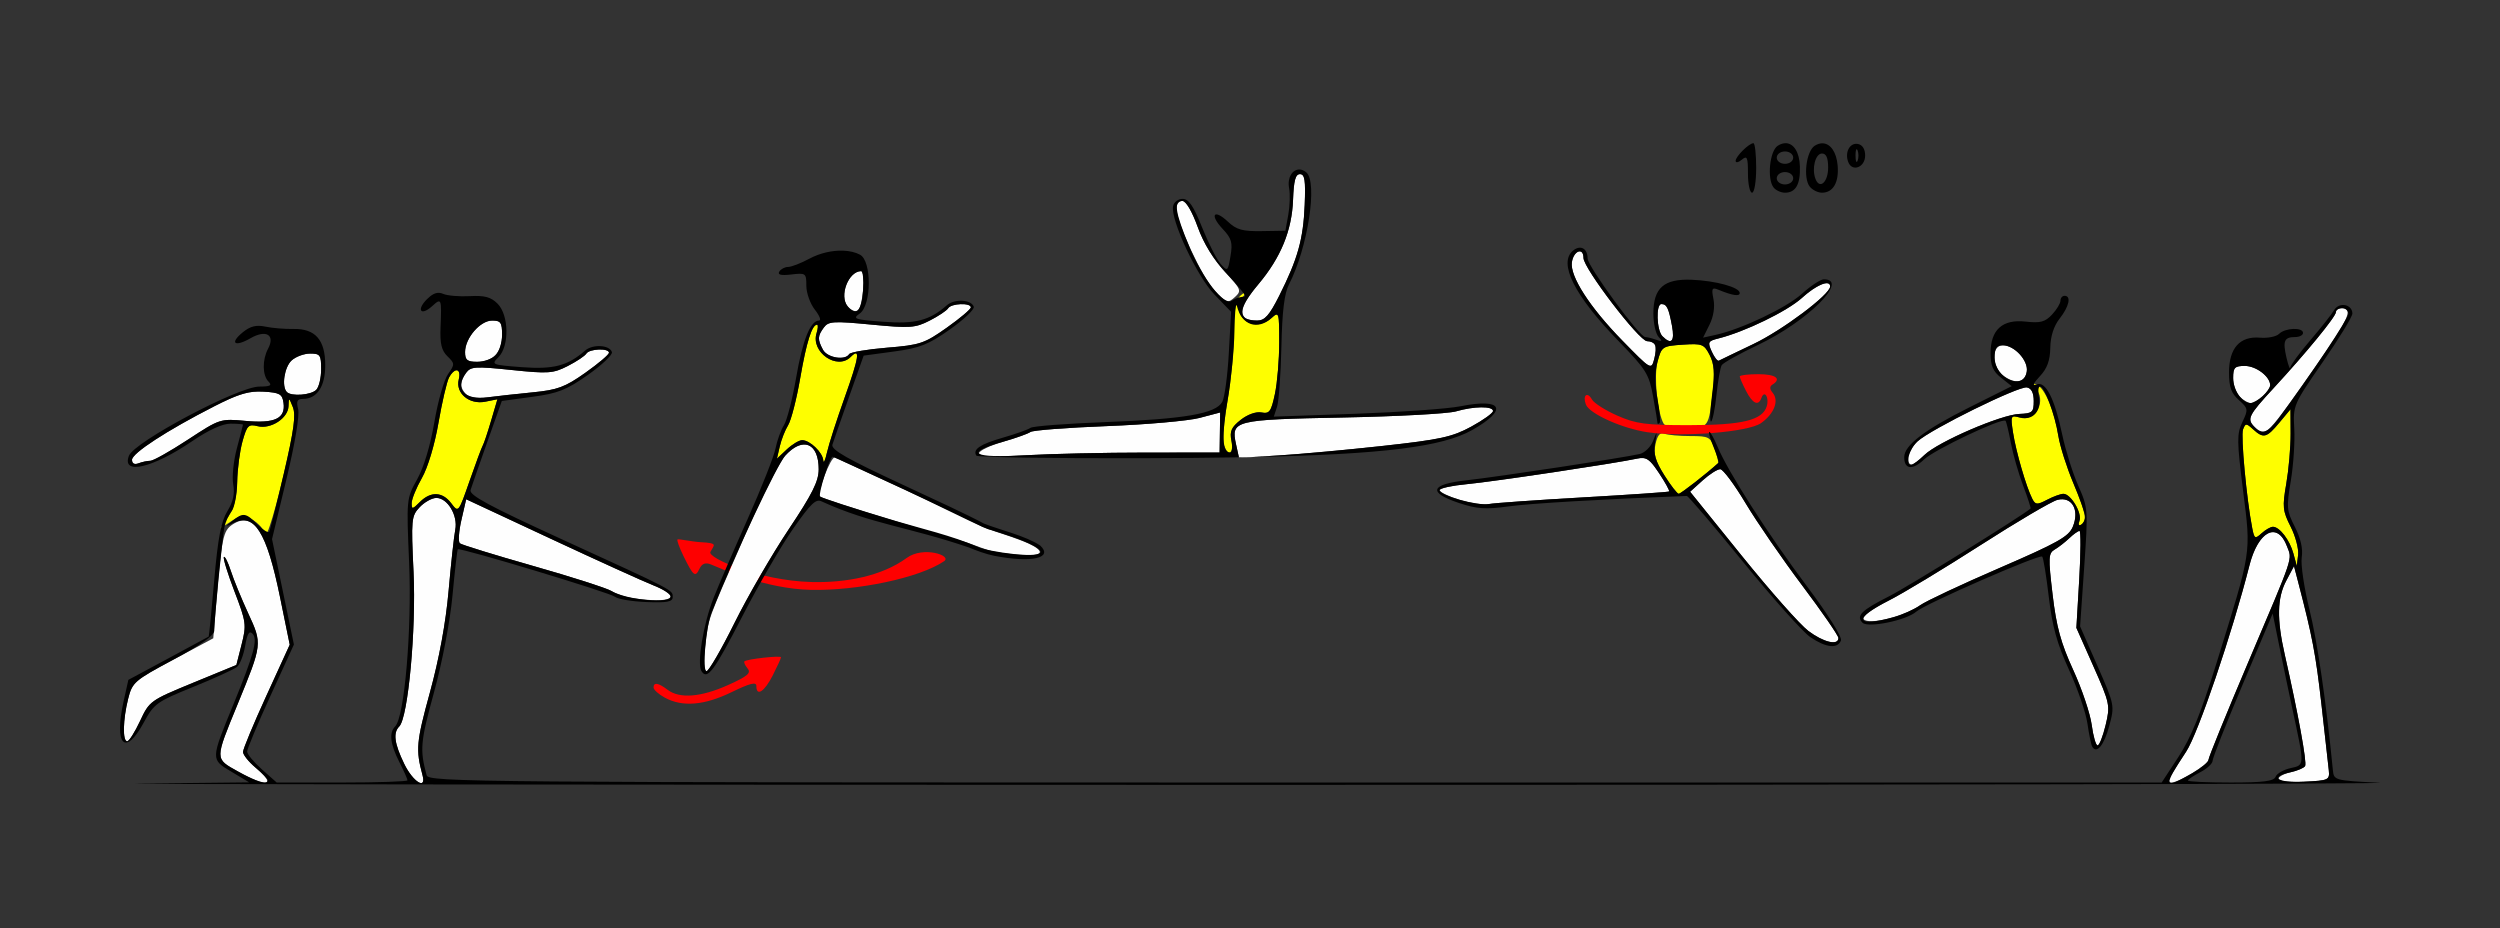 <?xml version="1.0" encoding="UTF-8" standalone="no"?>
<!-- Created with Inkscape (http://www.inkscape.org/) -->

<svg
   xmlns:dc="http://purl.org/dc/elements/1.1/"
   xmlns:cc="http://creativecommons.org/ns#"
   xmlns:rdf="http://www.w3.org/1999/02/22-rdf-syntax-ns#"
   xmlns:svg="http://www.w3.org/2000/svg"
   xmlns="http://www.w3.org/2000/svg"
   xmlns:sodipodi="http://sodipodi.sourceforge.net/DTD/sodipodi-0.dtd"
   xmlns:inkscape="http://www.inkscape.org/namespaces/inkscape"
   id="svg3336"
   version="1.1"
   inkscape:version="0.91 r13725"
   width="568.224"
   height="210.938"
   viewBox="0 0 568.224 210.938"
   sodipodi:docname="fx130403.svg">
  <rect x="0" y="0" width="568.224" height="210.938" fill="#333333" stroke="none"/>
  <defs
     id="defs3340" />
  <sodipodi:namedview
     pagecolor="#b9b9b9"
     bordercolor="#666666"
     borderopacity="1"
     objecttolerance="10"
     gridtolerance="10"
     guidetolerance="10"
     inkscape:pageopacity="0"
     inkscape:pageshadow="2"
     inkscape:window-width="1391"
     inkscape:window-height="797"
     id="namedview3338"
     showgrid="false"
     inkscape:zoom="1.0999178"
     inkscape:cx="292.98702"
     inkscape:cy="126.15916"
     inkscape:window-x="0"
     inkscape:window-y="0"
     inkscape:window-maximized="0"
     inkscape:current-layer="svg3336" />
  <g
     id="g4238"
     transform="translate(-0.837,-0.265)">
    <path
       sodipodi:nodetypes="sccssssssss"
       inkscape:connector-curvature="0"
       id="path4174"
       d="m 156.189,126.655 c -0.929,-1.889 -1.546,-3.589 -1.369,-3.778 0.176,-0.189 3.193,0.505 5.277,0.619 4.053,0.222 3.06,0.578 2.202,2.225 -0.698,1.34 11.104,6.536 23.053,6.833 7.665,0.19 15.849,-1.292 21.583,-5.482 3.769,-2.754 10.362,-0.531 8.487,0.745 -5.626,3.831 -19.8,6.729 -30.178,6.521 -10.505,-0.211 -20.718,-4.921 -22.829,-5.785 -1.228,-0.502 -2.035,-0.194 -2.596,0.992 -0.957,2.024 -1.377,1.689 -3.63,-2.891 z"
       style="fill:#fe0000" />
    <path
       id="path4234"
       d="m 54.852,175.571 c -5.222,-2.915 -5.221,-2.55 -0.034,-15.193 5.653,-13.781 5.649,-13.741 2.442,-20.691 -1.546,-3.352 -3.328,-7.704 -3.961,-9.672 -0.632,-1.968 -1.341,-3.386 -1.575,-3.151 -0.234,0.235 0.846,3.744 2.4,7.797 2.674,6.974 2.761,7.622 1.632,12.057 l -1.194,4.688 -9.866,4.057 c -9.69,3.985 -9.904,4.139 -12.02,8.672 -1.185,2.538 -2.503,4.615 -2.929,4.615 -1.079,0 -0.967,-4.969 0.217,-9.663 0.945,-3.747 1.421,-4.16 10.169,-8.838 l 9.177,-4.907 0.611,-7.28 c 1.324,-15.784 1.605,-17.163 3.8,-18.605 4.703,-3.091 7.693,1.5 10.76,16.521 l 2.21,10.821 -5.308,11.603 c -2.92,6.381 -5.308,12.127 -5.308,12.767 0,0.641 1.262,2.23 2.804,3.531 5.013,4.231 2.836,4.702 -4.026,0.871 z"
       style="fill:#fefefe"
       inkscape:connector-curvature="0" />
    <path
       id="path4232"
       d="m 92.71,173.881 c -2.243,-4.631 -2.563,-7.059 -1.123,-8.504 2.008,-2.015 3.86,-22.024 3.244,-35.064 -0.568,-12.045 -0.501,-12.758 1.388,-14.766 1.092,-1.16 2.8,-2.109 3.796,-2.109 2.551,0 4.942,4.019 4.3,7.228 -0.288,1.439 -0.969,7.679 -1.515,13.866 -0.643,7.297 -2.14,15.436 -4.26,23.162 -3.088,11.254 -3.238,12.954 -1.661,18.791 0.928,3.435 -2.187,1.49 -4.169,-2.603 z"
       style="fill:#fefefe"
       inkscape:connector-curvature="0" />
    <path
       id="path4230"
       d="m 493.996,176.953 c 0.357,-0.645 2.037,-3.281 3.734,-5.859 2.72,-4.133 10.418,-26.785 14.385,-42.333 1.997,-7.826 6.356,-10.058 8.515,-4.359 1.214,3.203 1.801,1.443 -8.86,26.536 -4.929,11.602 -8.966,21.516 -8.971,22.031 -0.01,1.028 -6.746,5.156 -8.413,5.156 -0.571,0 -0.747,-0.527 -0.39,-1.172 z"
       style="fill:#fefefe"
       inkscape:connector-curvature="0" />
    <path
       id="path4228"
       d="m 518.692,177.307 c 0,-0.499 1.257,-1.185 2.793,-1.523 1.536,-0.338 3.012,-0.971 3.279,-1.405 0.461,-0.747 -1.576,-11.901 -4.623,-25.316 -1.84,-8.101 -1.736,-12.906 0.363,-16.862 l 1.735,-3.268 0.973,3.737 c 3.229,12.397 3.955,16.211 5.259,27.643 0.794,6.961 1.547,13.711 1.673,15 0.22,2.249 -0.007,2.355 -5.612,2.623 -3.335,0.159 -5.841,-0.11 -5.841,-0.629 z"
       style="fill:#fefefe"
       inkscape:connector-curvature="0" />
    <path
       id="path4226"
       d="m 476.261,165.032 c -0.339,-2.56 -2.229,-8.175 -4.201,-12.477 -2.812,-6.134 -3.824,-9.834 -4.689,-17.142 -1.007,-8.506 -0.964,-9.401 0.494,-10.257 0.879,-0.516 2.371,-1.676 3.315,-2.578 0.945,-0.902 1.982,-1.641 2.305,-1.641 0.323,0 0.296,4.957 -0.06,11.016 l -0.648,11.016 3.876,8.739 c 3.754,8.464 3.841,8.884 2.771,13.359 -0.608,2.541 -1.429,4.621 -1.826,4.621 -0.397,0 -0.998,-2.095 -1.337,-4.655 z"
       style="fill:#fefefe"
       inkscape:connector-curvature="0" />
    <path
       id="path4224"
       d="m 161.149,147.11 c 0.737,-6.539 0.194,-5.021 9.04,-25.235 3.723,-8.508 7.827,-16.629 9.119,-18.047 3.995,-4.384 7.607,-2.907 7.607,3.11 0,2.713 -1.444,5.601 -6.846,13.693 -3.765,5.64 -9.292,15.188 -12.283,21.218 -2.99,6.03 -5.852,10.963 -6.359,10.963 -0.576,0 -0.681,-2.141 -0.279,-5.702 z"
       style="fill:#fefefe"
       inkscape:connector-curvature="0" />
    <path
       id="path4222"
       d="m 411.855,143.672 c -1.887,-1.418 -8.706,-9.117 -15.153,-17.109 l -11.722,-14.531 2.852,-2.578 c 1.569,-1.418 3.371,-2.563 4.006,-2.545 0.634,0.018 3.226,3.499 5.758,7.734 2.533,4.236 8.315,12.641 12.85,18.679 4.535,6.038 8.245,11.416 8.245,11.953 0,1.793 -3.369,1.003 -6.836,-1.602 z"
       style="fill:#fefefe"
       inkscape:connector-curvature="0" />
    <path
       id="path4220"
       d="m 424.299,140.638 c 0,-0.508 2.628,-2.254 5.841,-3.88 3.213,-1.626 12.612,-7.303 20.887,-12.616 8.275,-5.314 16.126,-9.933 17.447,-10.265 3.296,-0.83 5.074,2.282 3.493,6.112 -0.925,2.239 -3.412,3.638 -16.667,9.371 -8.569,3.706 -16.667,7.507 -17.995,8.446 -4.087,2.889 -13.006,4.831 -13.006,2.832 z"
       style="fill:#fefefe"
       inkscape:connector-curvature="0" />
    <path
       id="path4218"
       d="m 144.476,136.189 c -1.496,-0.223 -3.599,-0.941 -4.673,-1.596 -1.074,-0.655 -9.103,-3.224 -17.841,-5.71 -8.738,-2.485 -16.213,-4.794 -16.61,-5.129 -0.397,-0.336 -0.236,-2.725 0.359,-5.31 l 1.081,-4.7 19.267,8.992 c 10.597,4.945 21.055,9.694 23.239,10.553 6.911,2.716 4.336,4.265 -4.823,2.901 z"
       style="fill:#fefefe"
       inkscape:connector-curvature="0" />
    <path
       sodipodi:nodetypes="csscssscsc"
       inkscape:connector-curvature="0"
       id="path4216"
       d="m 190.611,104.25 c -0.903,-0.361 -4.151,8.107 -3.398,8.861 0.312,0.313 7.208,2.587 15.322,5.051 7.205,2.188 12.802,3.905 17.364,5.197 2.854,0.893 4.916,1.906 6.96,2.303 1.933,0.376 5.127,0.734 7.098,0.793 5.359,0.161 3.861,-1.758 -3.25,-4.164 -1.729,-0.585 -5.2,-1.685 -6.828,-2.426 -4.135,-2.174 -8.834,-4.333 -16.585,-7.925 -8.791,-4.074 -16.298,-7.535 -16.684,-7.689 z"
       style="fill:#fefefe" />
    <path
       id="path4212"
       d="m 332.477,113.844 c -2.442,-0.771 -4.439,-1.75 -4.439,-2.176 0,-0.426 2.839,-1.044 6.308,-1.373 5.966,-0.566 33.426,-4.688 38.634,-5.8 2.048,-0.437 2.81,0.077 4.977,3.361 1.407,2.132 2.421,3.985 2.254,4.118 -0.167,0.132 -8.925,0.733 -19.463,1.335 -10.537,0.602 -20.21,1.283 -21.495,1.515 -1.285,0.231 -4.334,-0.21 -6.776,-0.98 z"
       style="fill:#fefefe"
       inkscape:connector-curvature="0" />
    <path
       id="path4210"
       d="m 30.841,104.772 c 0,-1.508 7.9,-6.648 18.692,-12.161 5.558,-2.839 7.88,-3.529 11.215,-3.33 3.665,0.218 4.247,0.544 4.528,2.541 0.501,3.563 -1.963,4.735 -8.643,4.109 -5.696,-0.534 -5.824,-0.492 -13.088,4.265 C 39.51,102.838 35.666,105 35.003,105 c -0.663,0 -1.871,0.256 -2.684,0.569 -0.931,0.358 -1.478,0.064 -1.478,-0.797 z"
       style="fill:#fefefe"
       inkscape:connector-curvature="0" />
    <path
       id="path4208"
       d="m 434.579,104.226 c 0,-0.941 0.946,-2.585 2.103,-3.652 2.974,-2.745 22.991,-12.613 24.854,-12.254 1.029,0.199 1.548,1.238 1.548,3.099 0,2.55 -0.292,2.811 -3.271,2.929 -4.18,0.165 -18.423,6.316 -21.546,9.305 -2.854,2.731 -3.687,2.861 -3.687,0.573 z"
       style="fill:#fefefe"
       inkscape:connector-curvature="0" />
    <path
       id="path4206"
       d="m 223.364,103.294 c 0,-0.58 2.418,-1.75 5.374,-2.6 2.956,-0.85 5.794,-1.861 6.308,-2.246 0.514,-0.385 8.326,-0.986 17.36,-1.335 9.034,-0.349 18.526,-1.19 21.094,-1.869 l 4.668,-1.235 -0.066,4.558 -0.066,4.557 -16.822,0.005 c -9.252,0.003 -21.554,0.278 -27.336,0.613 -7.523,0.435 -10.514,0.308 -10.514,-0.447 z"
       style="fill:#fefefe"
       inkscape:connector-curvature="0" />
    <path
       id="path4204"
       d="m 281.783,101.282 c -1.198,-5.471 -0.538,-5.637 24.34,-6.125 12.31,-0.241 23.851,-0.868 25.647,-1.392 4.074,-1.189 8.417,-1.233 8.417,-0.086 0,0.477 -2.238,2.083 -4.974,3.57 -4.287,2.329 -7.03,2.929 -19.85,4.342 -8.182,0.902 -18.934,1.887 -23.894,2.191 l -9.018,0.551 -0.668,-3.051 z"
       style="fill:#fefefe"
       inkscape:connector-curvature="0" />
    <path
       id="path4202"
       d="m 513.271,97.312 c -1.804,-1.81 -1.408,-2.624 4.252,-8.746 7.475,-8.084 14.252,-16.351 14.252,-17.385 0,-0.478 0.631,-0.869 1.402,-0.869 2.558,0 1.467,2.489 -5.396,12.307 C 515.726,99.866 515.771,99.821 513.271,97.312 Z"
       style="fill:#fefefe"
       inkscape:connector-curvature="0" />
    <path
       id="path4200"
       d="m 509.88,90.402 c -0.808,-0.81 -1.469,-2.709 -1.469,-4.219 0,-2.392 0.342,-2.746 2.659,-2.746 2.569,0 5.752,2.425 5.752,4.382 0,1.224 -3.104,4.056 -4.446,4.056 -0.565,0 -1.689,-0.663 -2.497,-1.473 z"
       style="fill:#fefefe"
       inkscape:connector-curvature="0" />
    <path
       id="path4198"
       d="m 106.776,89.876 c -1.478,-1.503 -1.478,-2.842 9e-5,-4.87 1.05,-1.441 2.094,-1.506 10.323,-0.651 8.38,0.872 9.461,0.795 12.787,-0.907 1.998,-1.022 3.896,-2.287 4.218,-2.81 0.691,-1.122 5.148,-1.293 5.148,-0.198 0,0.414 -2.418,2.463 -5.374,4.554 -4.602,3.255 -6.313,3.893 -11.916,4.442 -3.598,0.353 -8.224,0.863 -10.28,1.134 -2.377,0.313 -4.164,0.06 -4.907,-0.695 z"
       style="fill:#fefefe"
       inkscape:connector-curvature="0" />
    <path
       id="path4196"
       d="m 66.044,89.375 c -1.248,-1.252 -0.579,-5.686 1.086,-7.198 0.94,-0.853 2.833,-1.552 4.206,-1.552 2.268,0 2.497,0.327 2.497,3.562 0,1.959 -0.505,4.069 -1.121,4.688 -1.199,1.203 -5.634,1.536 -6.667,0.5 z"
       style="fill:#fefefe"
       inkscape:connector-curvature="0" />
    <path
       id="path4194"
       d="M 456.308,85.749 C 453.503,83.774 453.335,78.75 456.075,78.75 c 2.608,0 5.781,3.452 5.431,5.907 -0.366,2.568 -2.473,3.011 -5.198,1.092 z"
       style="fill:#fefefe"
       inkscape:connector-curvature="0" />
    <path
       id="path4192"
       d="m 369.498,77.593 c -7.341,-7.516 -11.855,-14.54 -11.39,-17.721 0.387,-2.645 2.639,-3.481 2.639,-0.98 0,2.335 12.675,18.92 14.46,18.92 1.897,0 2.377,1.214 1.613,4.08 -0.665,2.493 -0.721,2.461 -7.323,-4.299 z"
       style="fill:#fefefe"
       inkscape:connector-curvature="0" />
    <path
       id="path4190"
       d="m 106.542,80.283 c 0,-3.166 3.426,-7.158 6.143,-7.158 1.961,0 2.269,0.436 2.269,3.214 0,3.939 -2.046,6.161 -5.674,6.161 -2.255,0 -2.737,-0.391 -2.737,-2.217 z"
       style="fill:#fefefe"
       inkscape:connector-curvature="0" />
    <path
       id="path4188"
       d="m 389.906,80.192 c -0.981,-2.159 -0.857,-2.41 1.474,-2.992 6.005,-1.5 15.661,-6.184 19.016,-9.225 3.341,-3.028 6.442,-4.278 6.414,-2.584 -0.031,1.82 -10.871,9.946 -17.43,13.065 -4.029,1.916 -7.568,3.62 -7.865,3.788 -0.297,0.168 -1.022,-0.756 -1.61,-2.052 z"
       style="fill:#fefefe"
       inkscape:connector-curvature="0" />
    <path
       id="path4186"
       d="m 187.883,79.749 c -1.25,-2.342 -1.219,-3.111 0.201,-5.043 1.047,-1.426 2.166,-1.494 10.815,-0.664 8.823,0.847 9.955,0.769 13.254,-0.919 1.984,-1.015 3.871,-2.274 4.193,-2.797 0.691,-1.122 5.148,-1.293 5.148,-0.198 0,0.414 -2.465,2.497 -5.478,4.628 -5.073,3.589 -6.076,3.924 -13.577,4.534 -4.455,0.363 -8.323,1.022 -8.596,1.466 -0.93,1.51 -4.984,0.825 -5.961,-1.007 z"
       style="fill:#fefefe"
       inkscape:connector-curvature="0" />
    <path
       id="path4184"
       d="m 378.692,76.688 c -1.322,-1.326 -1.52,-7.312 -0.242,-7.312 1.222,0 1.654,0.885 2.411,4.929 0.668,3.569 -0.122,4.437 -2.169,2.383 z"
       style="fill:#fefefe"
       inkscape:connector-curvature="0" />
    <path
       id="path4182"
       d="m 283.801,72.5 c -1.324,-1.329 -0.486,-3.421 3.064,-7.644 5.093,-6.059 7.619,-12.222 7.871,-19.205 0.158,-4.358 0.549,-5.807 1.569,-5.807 1.093,0 1.303,1.374 1.072,7.031 -0.317,7.77 -1.575,12.253 -5.796,20.639 -2.229,4.429 -3.28,5.611 -4.991,5.611 -1.192,0 -2.448,-0.281 -2.79,-0.625 z"
       style="fill:#fefefe"
       inkscape:connector-curvature="0" />
    <path
       id="path4180"
       d="m 193.494,69.887 c -1.963,-2.373 0.163,-7.943 3.053,-7.998 1.143,-0.022 0.332,8.696 -0.846,9.084 -0.565,0.186 -1.559,-0.303 -2.207,-1.086 z"
       style="fill:#fefefe"
       inkscape:connector-curvature="0" />
    <path
       id="path3356"
       d="m 276.908,66.317 c -2.866,-3.024 -8.683,-15.567 -8.683,-18.721 0,-0.912 0.608,-1.658 1.352,-1.658 0.809,0 2.202,2.352 3.47,5.859 1.321,3.653 3.626,7.483 6.121,10.171 3.822,4.118 3.926,4.381 2.31,5.848 -1.586,1.44 -1.874,1.345 -4.569,-1.499 z"
       style="fill:#fefefe"
       inkscape:connector-curvature="0" />
    <path
       style="fill:#fefe00"
       d="M 522.112,126.094 C 521.283,123.034 518.963,120 517.452,120 c -0.522,0 -1.679,0.662 -2.57,1.471 -1.497,1.359 -1.66,1.27 -2.138,-1.172 -1.283,-6.548 -2.629,-21.012 -2.088,-22.428 0.554,-1.449 0.723,-1.451 2.288,-0.03 2.363,2.145 3.064,1.969 5.957,-1.505 l 2.545,-3.055 0.025,5.548 c 0.014,3.052 -0.43,8.169 -0.986,11.372 -0.915,5.269 -0.82,6.198 0.99,9.757 1.1,2.164 1.866,5.062 1.7,6.441 l -0.3,2.507 -0.762,-2.812 z M 60.748,121.147 c 0,-0.607 -1.051,-1.794 -2.336,-2.639 -2.178,-1.432 -2.509,-1.422 -4.886,0.14 l -2.55,1.676 1.838,-2.74 c 1.228,-1.832 1.869,-4.449 1.932,-7.896 0.052,-2.836 0.6,-6.953 1.217,-9.149 1.011,-3.594 1.353,-3.935 3.428,-3.412 2.994,0.754 6.945,-1.817 7.024,-4.57 0.057,-2.01 0.094,-2 0.987,0.245 0.709,1.782 0.23,5.322 -2.027,15 -2.573,11.031 -4.627,16.955 -4.627,13.345 z m 412.73,-2.511 c 0.655,-1.713 -1.972,-6.138 -3.64,-6.129 -0.631,0.003 -2.302,0.61 -3.714,1.349 -2.297,1.202 -2.653,1.177 -3.38,-0.24 -1.356,-2.643 -3.699,-10.712 -4.366,-15.037 -0.597,-3.867 -0.525,-4.046 1.382,-3.438 3.804,1.211 6.468,-3.941 3.558,-6.882 -0.936,-0.946 -0.858,-1.062 0.395,-0.584 1.85,0.706 4.019,5.815 4.968,11.702 0.374,2.32 1.897,7.111 3.383,10.645 2.905,6.907 3.223,8.609 1.779,9.505 -0.531,0.329 -0.686,-0.049 -0.365,-0.889 z m -370.068,-3.969 c -2.002,-2.663 -4.676,-2.771 -7.149,-0.291 -1.69,1.695 -1.868,1.718 -1.858,0.234 0.006,-0.902 1.05,-3.463 2.319,-5.69 1.361,-2.388 2.914,-7.555 3.785,-12.593 0.813,-4.699 1.887,-9.311 2.387,-10.248 1.294,-2.426 2.85,-2.112 2.21,0.446 -0.777,3.106 2.402,5.765 6.024,5.039 l 2.768,-0.555 -1.439,4.886 c -0.792,2.687 -1.641,5.221 -1.889,5.63 -0.247,0.409 -1.592,4.02 -2.99,8.025 -2.539,7.279 -2.541,7.28 -4.169,5.115 z m 275.718,-6.373 c -2.073,-3.291 -2.51,-4.831 -2.014,-7.096 0.447,-2.042 1.042,-2.735 2.023,-2.357 0.764,0.294 3.417,0.535 5.895,0.535 4.217,0 4.571,0.19 5.535,2.965 0.567,1.63 0.923,3.061 0.792,3.18 -2.842,2.569 -8.512,6.981 -8.971,6.979 -0.337,-9.2e-4 -1.804,-1.893 -3.26,-4.205 z m -191.17,-3.382 c -0.13,-1.808 -3.039,-4.598 -4.794,-4.598 -0.697,0 -2.276,0.949 -3.507,2.109 l -2.239,2.109 0.655,-2.812 c 0.36,-1.547 1.214,-3.715 1.898,-4.817 0.684,-1.103 1.922,-5.926 2.751,-10.718 1.412,-8.165 2.66,-12.121 3.823,-12.121 0.274,0 0.224,0.864 -0.11,1.921 -1.362,4.304 4.667,8.506 7.756,5.407 2.252,-2.259 1.919,0.022 -1.333,9.121 -1.834,5.133 -3.662,10.808 -4.063,12.613 -0.401,1.805 -0.777,2.608 -0.836,1.786 z m 91.034,-3.597 c -0.315,-0.996 0.076,-5.531 0.869,-10.078 0.793,-4.547 1.443,-11.485 1.445,-15.418 0.002,-5.52 0.357,-7.444 1.555,-8.438 1.421,-1.178 1.441,-1.108 0.24,0.826 -2.595,4.18 2.932,7.796 6.696,4.38 1.751,-1.59 1.792,-1.465 1.792,5.504 0,3.922 -0.442,9.198 -0.982,11.725 -0.862,4.032 -1.237,4.546 -3.058,4.196 -1.224,-0.235 -3.159,0.456 -4.714,1.684 -2.135,1.685 -2.537,2.592 -2.105,4.756 0.595,2.984 -0.84,3.697 -1.736,0.863 z m 100.024,-4.679 c -1.462,-2.372 -2.322,-10.873 -1.435,-14.177 0.92,-3.428 1.083,-3.538 5.705,-3.853 4.419,-0.301 4.855,-0.135 6.122,2.322 0.98,1.902 1.194,4.142 0.761,7.969 -0.98,8.654 -0.945,8.604 -6.065,8.604 -2.505,0 -4.795,-0.389 -5.088,-0.865 z"
       id="path3352"
       inkscape:connector-curvature="0" />
    <path
       inkscape:connector-curvature="0"
       id="path4176"
       d="m 151.954,158.839 c -1.414,-0.769 -2.57,-1.807 -2.57,-2.306 0,-1.265 1.088,-1.086 3.216,0.528 2.714,2.059 7.581,1.67 13.729,-1.098 4.458,-2.007 5.294,-2.72 4.423,-3.773 -0.591,-0.714 -0.909,-1.441 -0.707,-1.615 0.601,-0.519 8.311,-1.37 8.311,-0.917 0,0.229 -0.85,2.088 -1.888,4.13 -1.887,3.711 -3.719,4.887 -3.719,2.387 0,-0.987 -1.437,-0.627 -5.622,1.406 -6.211,3.018 -11.181,3.43 -15.172,1.258 z"
       style="fill:#fe0000" />
    <path
       id="path3350"
       d="m 375.234,98.496 c -5.726,-0.857 -13.143,-4.201 -13.94,-6.286 -0.8,-2.092 0.32,-3.038 1.37,-1.156 0.462,0.829 3.059,2.483 5.771,3.676 4.265,1.876 6.457,2.168 16.256,2.165 12.138,-0.004 16.702,-1.101 17.7,-4.254 0.634,-2.004 -0.51,-3.86 -1.195,-1.938 -0.688,1.932 -1.997,1.338 -3.508,-1.594 -0.784,-1.521 -1.426,-2.998 -1.426,-3.281 0,-0.283 1.893,-0.515 4.206,-0.515 3.982,0 5.386,1.032 3.226,2.372 -0.674,0.418 -0.65,1.006 0.077,1.885 1.471,1.778 0.324,4.737 -2.657,6.856 -2.903,2.063 -17.903,3.263 -25.879,2.07 z"
       style="fill:#fe0000"
       inkscape:connector-curvature="0" />
    <path
       sodipodi:nodetypes="sssssssssssssssssssssscsccsscssssssssssscccsssssssccssssssscssssssccsssccssssccccsssssssssssssssssssssssssccsssscscssscccssssssssssssssssssssssssssccsccsscccsssssssssscssssssssscscsssssssssssssssssccscccccssssssssssssssssssccccsssssscccsssssssssssscssssssssssccsssscssssccccsssssssssssssscccssssscssssssscscccsssssssssssssssssssscsccssssssssscsssssssssssssssssscscccssssssssssssssscsssssssssssssssccccssscsscssssccscsssssssssssssssssssssssssssssscccssssssssscccssssssssssssccsscccssscsccccccssssccssccsscsssssssssssssssssssssscssccsssscsssssscssssccccssssssssssccsssssccsssssssssscccssssssssssscssssccssssssccccssssssscc"
       inkscape:connector-curvature="0"
       id="path3348"
       d="m 406.791,32.811 c -0.584,-0.026 -1.222,0.157 -1.885,0.576 -1.845,1.166 -2.482,7.582 -0.943,9.504 0.516,0.645 1.678,1.172 2.58,1.172 2.446,0 3.53,-1.915 3.393,-5.992 -0.108,-3.208 -1.391,-5.181 -3.145,-5.26 z m -7.418,0.002 c -1.003,0 -4.047,3.015 -4.047,4.01 0,0.499 0.631,0.382 1.402,-0.26 1.212,-1.009 1.402,-0.58 1.402,3.166 0,2.383 0.42,4.334 0.934,4.334 0.519,0 0.936,-2.5 0.936,-5.625 0,-3.094 -0.282,-5.625 -0.627,-5.625 z m 15.779,0.025 c -0.58,-0.028 -1.199,0.144 -1.834,0.543 -1.967,1.236 -2.706,7.417 -1.115,9.34 0.61,0.737 1.848,1.342 2.75,1.342 2.536,0 3.887,-2.339 3.564,-6.168 -0.259,-3.073 -1.627,-4.972 -3.365,-5.057 z m 7.637,0.115 c -1.653,-0.04 -2.66,2.063 -1.863,4.146 0.891,2.33 3.84,1.198 3.84,-1.475 0,-1.464 -0.602,-2.435 -1.637,-2.635 -0.116,-0.022 -0.23,-0.034 -0.34,-0.037 z m 0.076,1.23 c 0.056,0.021 0.119,0.108 0.184,0.27 0.259,0.645 0.259,1.699 0,2.344 -0.259,0.645 -0.471,0.117 -0.471,-1.172 0,-0.967 0.118,-1.505 0.287,-1.441 z m -16.322,0.504 c 1.038,0 1.869,0.625 1.869,1.406 0,0.781 -0.831,1.406 -1.869,1.406 -1.038,0 -1.869,-0.625 -1.869,-1.406 0,-0.781 0.831,-1.406 1.869,-1.406 z m 8.41,0.469 c 0.973,0 1.402,0.981 1.402,3.203 0,3.324 -1.929,5.046 -2.877,2.568 -0.897,-2.345 -0.022,-5.771 1.475,-5.771 z m -118.818,3.635 c -1.545,0.006 -2.757,1.834 -2.295,4.248 0.256,1.336 0.17,4.057 -0.191,6.047 l -0.658,3.617 -5.346,0.088 c -4.411,0.072 -5.76,-0.302 -7.707,-2.137 -3.193,-3.009 -4.25,-1.604 -1.219,1.621 2.052,2.183 2.322,3.11 1.801,6.184 -0.593,3.498 -0.665,3.559 -2.221,1.832 -0.885,-0.982 -2.785,-4.718 -4.223,-8.303 -1.993,-4.972 -3.05,-6.52 -4.453,-6.52 -1.022,0 -1.984,0.743 -2.162,1.672 -0.592,3.086 5.439,15.955 9.404,20.068 l 3.787,3.928 -0.512,9.316 c -0.281,5.124 -0.951,10.138 -1.488,11.145 -1.436,2.692 -8.58,3.924 -26.783,4.615 -8.738,0.332 -16.308,0.917 -16.822,1.301 -0.514,0.384 -3.332,1.386 -6.262,2.229 -5.194,1.494 -6.913,2.658 -6.033,4.086 0.238,0.387 17.612,0.647 38.607,0.58 7.804,-0.025 14.75,-0.091 21.064,-0.201 l -0.641,-2.926 c -1.198,-5.471 -0.539,-5.637 24.34,-6.125 12.31,-0.241 23.851,-0.867 25.646,-1.391 4.074,-1.189 8.418,-1.233 8.418,-0.086 0,0.477 -2.239,2.084 -4.975,3.57 -4.287,2.329 -7.029,2.929 -19.85,4.342 -8.182,0.902 -18.935,1.886 -23.895,2.189 l -6.125,0.375 c 30.079,-0.611 43.405,-2.364 50.084,-6.135 8.278,-4.674 6.983,-7.34 -2.631,-5.414 -2.875,0.576 -13.598,1.341 -23.83,1.701 l -18.604,0.654 0.738,-2.246 c 0.406,-1.236 0.85,-7.356 0.986,-13.598 0.177,-8.126 0.669,-12.164 1.73,-14.223 4.27,-8.283 6.575,-23.248 3.922,-25.457 -0.539,-0.449 -1.09,-0.65 -1.605,-0.648 z m -10.791,65.365 c -0.936,0.019 -1.951,0.034 -2.92,0.051 l 0.027,0.127 z M 406.543,39.375 c 1.038,0 1.869,0.625 1.869,1.406 0,0.781 -0.831,1.406 -1.869,1.406 -1.038,0 -1.869,-0.625 -1.869,-1.406 0,-0.781 0.831,-1.406 1.869,-1.406 z m -110.238,0.469 c 1.093,0 1.303,1.374 1.072,7.031 -0.317,7.77 -1.575,12.252 -5.795,20.639 -2.229,4.429 -3.28,5.611 -4.99,5.611 -4.627,0 -4.543,-2.539 0.273,-8.27 5.093,-6.059 7.619,-12.221 7.871,-19.205 0.158,-4.358 0.549,-5.807 1.568,-5.807 z m -26.729,6.094 c 0.81,0 2.199,2.35 3.465,5.859 1.43,3.964 3.607,7.451 6.729,10.781 2.538,2.707 4.343,4.975 4.012,5.039 -0.332,0.064 -0.919,0.176 -1.305,0.248 -0.386,0.072 -1.16,0.426 -1.721,0.785 -1.769,1.131 -6.614,-5.099 -9.629,-12.383 C 267.926,48.534 267.536,45.938 269.576,45.938 Z m 90.576,10.633 c -0.533,-0.072 -1.155,0.129 -1.781,0.65 -3.415,2.843 0.304,10.231 10.367,20.592 6.294,6.481 6.907,7.467 7.83,12.594 0.551,3.06 1.002,5.767 1.002,6.016 0,0.249 0.213,0.241 0.473,-0.02 0.259,-0.26 0.048,-2.711 -0.469,-5.445 -0.633,-3.345 -0.63,-6.124 0.008,-8.498 0.92,-3.428 1.083,-3.539 5.705,-3.854 4.425,-0.301 4.854,-0.137 6.131,2.34 1.083,2.1 1.198,4.021 0.547,9.086 -0.454,3.533 -0.547,6.249 -0.205,6.037 0.342,-0.212 0.89,-2.966 1.219,-6.119 0.329,-3.154 0.863,-6.163 1.186,-6.688 0.323,-0.524 4.006,-2.577 8.184,-4.562 C 411.705,73.301 421.3,63.75 415.367,63.75 c -0.739,0 -2.976,1.479 -4.971,3.287 -3.51,3.181 -13.704,8.038 -19.594,9.336 l -2.875,0.635 1.467,-2.949 c 0.907,-1.825 1.249,-4.03 0.898,-5.789 -0.487,-2.443 -0.336,-2.747 1.066,-2.168 3.257,1.345 4.902,1.599 4.902,0.758 0,-1.293 -5.464,-2.797 -10.938,-3.01 -6.308,-0.245 -8.689,1.86 -8.689,7.682 0,2.217 0.527,4.6 1.17,5.295 0.956,1.033 0.856,1.153 -0.545,0.656 C 376.318,77.149 375.206,76.875 374.787,76.875 373.475,76.875 361.682,60.79 361.682,59 c 0,-1.43 -0.641,-2.31 -1.529,-2.43 z m -167.719,0.664 c -2.456,-0.08 -5.252,0.549 -7.631,1.828 -1.918,1.031 -4.095,1.875 -4.838,1.875 -0.743,0 -1.643,0.474 -2,1.055 -0.451,0.732 0.39,0.934 2.748,0.658 3.276,-0.384 3.398,-0.291 3.398,2.568 0,1.632 0.872,4.077 1.938,5.436 1.065,1.359 1.497,2.471 0.957,2.471 -1.97,0 -3.743,4.417 -5.217,12.996 -0.829,4.827 -2.077,9.679 -2.771,10.781 -0.695,1.103 -1.554,3.48 -1.91,5.285 -0.356,1.805 -3.189,8.977 -6.297,15.938 -3.107,6.961 -6.614,15.085 -7.791,18.055 -2.307,5.819 -3.81,14.895 -2.752,16.611 1.316,2.136 2.83,0.108 9.297,-12.455 3.632,-7.057 8.822,-16.005 11.533,-19.885 4.06,-5.81 5.215,-6.904 6.543,-6.199 11.297,5.166 19.877,5.797 33.447,10.461 1.529,0.637 3.889,1.523 5.734,1.881 8.498,1.65 13.506,0.525 10.438,-2.346 -3.317,-2.213 -9.097,-3.514 -12.796,-4.989 -3.607,-1.953 -11.317,-5.523 -18.003,-8.621 -13.059,-6.05 -16.775,-8.156 -16.42,-9.307 0.252,-0.818 1.953,-5.707 3.779,-10.863 l 3.32,-9.375 6.914,-0.938 c 5.861,-0.795 7.793,-1.559 12.691,-5.016 3.178,-2.243 5.618,-4.563 5.424,-5.156 -0.543,-1.656 -4.379,-1.861 -6.125,-0.328 -3.947,3.466 -7.169,4.296 -14.494,3.74 -6.526,-0.495 -7.013,-0.666 -5.303,-1.867 2.707,-1.902 2.762,-11.928 0.074,-13.371 -1.065,-0.572 -2.415,-0.876 -3.889,-0.924 z m 167.365,0.164 c 0.517,-0.055 0.949,0.4 0.949,1.494 0,2.335 12.674,18.92 14.459,18.92 0.724,0 1.535,0.352 1.801,0.783 0.265,0.431 0.181,1.915 -0.188,3.297 -0.665,2.493 -0.72,2.461 -7.322,-4.299 -7.341,-7.516 -11.856,-14.54 -11.391,-17.721 0.218,-1.488 1.026,-2.403 1.691,-2.475 z m -163.252,4.49 c 0.414,-0.008 0.623,1.956 0.467,4.365 -0.302,4.65 -1.583,5.973 -3.52,3.633 -1.963,-2.373 0.163,-7.943 3.053,-7.998 z m 219.461,2.74 c 0.514,-0.01 0.812,0.233 0.803,0.762 -0.03,1.82 -10.871,9.946 -17.43,13.064 -4.029,1.916 -7.568,3.622 -7.865,3.789 -0.297,0.168 -1.021,-0.757 -1.609,-2.053 -0.981,-2.159 -0.857,-2.41 1.475,-2.992 6.005,-1.5 15.66,-6.184 19.016,-9.225 2.297,-2.082 4.48,-3.324 5.611,-3.346 z m -315.34,2.199 c -0.881,-0.059 -1.753,0.406 -2.797,1.453 -2.46,2.467 -1.375,3.897 1.189,1.568 2.127,-1.931 2.178,-1.797 1.908,4.834 -0.15,3.694 0.222,5.248 1.57,6.562 1.695,1.652 1.699,1.818 0.121,4.066 -0.905,1.289 -2.3,6.203 -3.1,10.92 -0.892,5.261 -2.401,10.274 -3.904,12.973 -2.444,4.386 -2.449,4.442 -1.822,19.082 0.644,15.029 -1.067,34.968 -3.182,37.09 -1.423,1.428 -1.124,4.01 0.936,8.061 1.028,2.021 1.869,3.903 1.869,4.182 0,0.278 -6.687,0.506 -14.861,0.506 l -14.863,0 -3.361,-2.984 c -1.849,-1.642 -3.361,-3.469 -3.361,-4.061 0,-0.592 2.392,-6.304 5.316,-12.695 l 5.316,-11.621 -2.486,-11.979 -2.486,-11.979 3.264,-13.584 c 1.935,-8.052 3.025,-14.54 2.676,-15.934 -0.463,-1.85 -0.233,-2.352 1.076,-2.352 3.208,0 5.08,-2.818 5.08,-7.645 0,-5.792 -2.265,-8.368 -7.264,-8.258 -1.916,0.042 -4.761,-0.195 -6.322,-0.525 -2.088,-0.442 -3.448,-0.107 -5.141,1.27 -3.082,2.507 -1.882,3.449 1.738,1.365 3.54,-2.038 5.672,-0.767 3.992,2.381 -1.346,2.523 -1.299,6.071 0.1,7.475 0.872,0.875 0.404,1.127 -2.104,1.133 -4.791,0.011 -28.407,12.55 -29.623,15.729 -1.706,4.459 5.385,2.809 14.443,-3.361 3.669,-2.5 6.822,-3.938 8.635,-3.938 1.57,0 2.85,0.105 2.844,0.234 -0.006,0.129 -0.632,2.555 -1.391,5.391 -0.758,2.836 -1.13,6.511 -0.826,8.168 0.39,2.126 -5.42e-4,3.919 -1.33,6.094 -1.435,2.348 -2.147,6.096 -2.99,15.738 -0.609,6.961 -1.172,12.705 -1.252,12.764 -0.08,0.059 -4.22,2.297 -9.201,4.973 l -9.057,4.865 -1.086,4.871 c -2.21,9.909 0.321,12.662 4.529,4.926 2.392,-4.399 2.963,-4.814 11.275,-8.182 4.816,-1.951 9.305,-4.003 9.975,-4.561 0.67,-0.558 1.505,-2.719 1.855,-4.801 0.464,-2.756 0.917,-3.505 1.666,-2.754 1.255,1.259 0.329,4.684 -4.35,16.09 -5.177,12.621 -5.173,12.46 -0.455,15.285 l 4.049,2.424 -24.766,0.27 c -13.621,0.148 97.616,0.284 247.195,0.301 149.579,0.017 267.336,-0.202 261.682,-0.486 -10.127,-0.508 -10.282,-0.551 -10.508,-2.859 -1.513,-15.472 -3.522,-29.248 -5.33,-36.543 -1.217,-4.909 -2.003,-10.237 -1.746,-11.84 0.306,-1.907 -0.23,-4.288 -1.555,-6.893 -1.875,-3.686 -1.944,-4.458 -0.936,-10.453 0.599,-3.56 0.954,-8.896 0.791,-11.857 -0.293,-5.33 -0.229,-5.479 6.457,-15.145 3.714,-5.369 6.752,-10.339 6.752,-11.045 0,-2.123 -3.033,-2.702 -4.146,-0.791 -0.547,0.938 -2.99,4.031 -5.432,6.875 -2.442,2.844 -4.483,5.633 -4.535,6.197 -0.053,0.564 -0.439,-0.44 -0.859,-2.232 -0.895,-3.816 -0.527,-4.711 1.943,-4.711 0.998,0 1.814,-0.422 1.814,-0.938 0,-1.324 -4.069,-1.168 -5.441,0.209 -0.629,0.631 -2.575,1.022 -4.326,0.871 -4.587,-0.396 -7.055,2.364 -7.055,7.896 0,3.34 0.493,4.731 2.23,6.283 2.129,1.902 2.167,2.131 0.807,4.992 -1.284,2.701 -1.268,4.251 0.158,15.643 1.819,14.525 2.031,13.158 -6.125,39.41 -3.436,11.06 -5.749,16.75 -8.545,21.023 l -3.834,5.859 -196.955,0 c -186.785,0 -196.98,-0.085 -197.4,-1.641 -1.577,-5.835 -1.427,-7.538 1.658,-18.791 1.912,-6.976 3.664,-16.149 4.225,-22.137 0.527,-5.623 1.067,-10.323 1.201,-10.443 0.496,-0.444 34.6,9.86 35.721,10.793 0.639,0.532 3.852,1.074 7.141,1.203 4.729,0.186 5.98,-0.053 5.98,-1.137 0,-1.639 0.643,-1.303 -25.537,-13.289 -16.251,-7.441 -20.762,-9.883 -20.404,-11.041 0.252,-0.818 1.953,-5.705 3.779,-10.861 l 3.322,-9.375 6.914,-0.938 c 5.861,-0.795 7.793,-1.559 12.691,-5.016 3.178,-2.243 5.618,-4.563 5.424,-5.156 -0.543,-1.656 -4.381,-1.861 -6.127,-0.328 -3.924,3.446 -7.178,4.296 -14.354,3.752 -6.877,-0.522 -7.005,-0.576 -5.303,-2.283 2.503,-2.511 2.384,-9.545 -0.205,-12.143 -1.512,-1.516 -2.928,-1.901 -6.309,-1.717 -2.398,0.131 -5.13,-0.103 -6.072,-0.52 -0.302,-0.133 -0.597,-0.211 -0.891,-0.23 z M 470.094,67.5 c -0.514,0 -0.936,0.5 -0.936,1.111 0,0.611 -0.863,2.033 -1.918,3.16 -1.571,1.677 -2.654,1.966 -5.967,1.592 -5.295,-0.599 -8.002,1.836 -8.002,7.193 0,2.839 0.55,4.117 2.406,5.582 l 2.406,1.898 -9.648,4.828 c -10.207,5.106 -14.791,8.611 -14.791,11.316 0,2.793 1.906,3.01 4.516,0.512 2.294,-2.196 17.76,-9.537 18.51,-8.785 0.18,0.18 0.726,2.445 1.215,5.031 0.489,2.587 1.745,6.959 2.789,9.717 1.044,2.757 1.804,5.096 1.688,5.197 -1.929,1.684 -27.931,17.811 -32.152,19.941 -6.308,3.184 -7.589,4.459 -6.037,6.016 1.252,1.255 10.038,-0.567 12.234,-2.537 1.908,-1.712 27.992,-13.111 28.602,-12.5 0.26,0.261 0.937,4.409 1.504,9.219 0.787,6.678 1.869,10.576 4.578,16.486 1.951,4.257 3.841,9.765 4.199,12.24 0.358,2.475 0.845,4.838 1.084,5.252 1.007,1.747 2.684,-0.279 3.865,-4.672 1.257,-4.673 1.237,-4.775 -2.676,-13.689 l -3.941,-8.982 0.93,-13.41 c 0.915,-13.18 0.892,-13.497 -1.354,-18.578 -1.256,-2.843 -2.886,-8.035 -3.623,-11.535 -1.74,-8.27 -3.77,-12.264 -5.83,-11.471 -1.035,0.398 -0.789,-0.217 0.74,-1.85 1.657,-1.769 2.311,-3.559 2.365,-6.469 0.049,-2.634 0.784,-4.926 2.127,-6.639 C 471.14,69.917 471.662,67.5 470.094,67.5 Z m -91.645,1.875 c 1.222,0 1.654,0.886 2.41,4.93 0.668,3.569 -0.121,4.436 -2.168,2.383 -1.322,-1.326 -1.52,-7.312 -0.242,-7.312 z m -159.27,0.02 c 1.201,-0.046 2.316,0.187 2.316,0.734 0,0.414 -2.466,2.496 -5.479,4.627 -5.073,3.589 -6.076,3.925 -13.576,4.535 -4.455,0.363 -8.324,1.021 -8.598,1.465 -0.93,1.51 -4.983,0.826 -5.961,-1.006 -1.25,-2.342 -1.219,-3.113 0.201,-5.045 1.047,-1.426 2.167,-1.493 10.816,-0.662 8.823,0.847 9.955,0.768 13.254,-0.92 1.984,-1.015 3.871,-2.274 4.193,-2.797 0.346,-0.561 1.631,-0.885 2.832,-0.932 z m 62.711,0.227 c 0.031,0.021 0.062,0.094 0.094,0.223 1.065,4.346 4.695,5.573 7.895,2.668 1.642,-1.49 1.709,-1.27 1.709,5.578 0,3.922 -0.44,9.198 -0.98,11.725 -0.862,4.032 -1.237,4.547 -3.059,4.197 -1.224,-0.235 -3.159,0.456 -4.715,1.684 -2.135,1.685 -2.537,2.592 -2.105,4.756 0.293,1.471 0.152,2.674 -0.314,2.674 -1.765,0 -1.947,-3.895 -0.553,-11.889 0.793,-4.547 1.491,-11.643 1.553,-15.768 0.054,-3.609 0.257,-5.998 0.477,-5.848 z M 533.178,70.312 c 0.771,0 1.402,0.581 1.402,1.291 0,1.108 -8.492,13.851 -15.852,23.787 -2.418,3.264 -3.677,3.707 -5.457,1.922 -1.804,-1.81 -1.409,-2.624 4.252,-8.746 7.475,-8.084 14.252,-16.35 14.252,-17.385 0,-0.478 0.631,-0.869 1.402,-0.869 z M 112.686,73.125 c 1.961,0 2.268,0.437 2.268,3.215 0,1.768 -0.661,3.877 -1.469,4.688 C 112.677,81.838 110.785,82.5 109.279,82.5 c -2.255,0 -2.736,-0.39 -2.736,-2.217 0,-3.166 3.426,-7.158 6.143,-7.158 z m 73.859,0.938 c 0.274,0 0.223,0.865 -0.111,1.922 -1.362,4.304 4.667,8.505 7.756,5.406 2.252,-2.259 1.919,0.022 -1.332,9.121 -1.834,5.133 -3.662,10.809 -4.062,12.613 -0.401,1.805 -0.779,2.608 -0.838,1.785 -0.13,-1.808 -3.038,-4.598 -4.793,-4.598 -0.697,0 -2.276,0.949 -3.508,2.109 l -2.238,2.109 0.654,-2.812 c 0.36,-1.547 1.214,-3.714 1.898,-4.816 0.684,-1.103 1.923,-5.927 2.752,-10.719 1.412,-8.165 2.66,-12.121 3.822,-12.121 z m 269.529,4.688 c 2.608,0 5.782,3.453 5.432,5.908 -0.648,4.549 -7.301,1.68 -7.301,-3.148 0,-2.134 0.423,-2.76 1.869,-2.76 z M 136.938,79.707 c 1.201,-0.046 2.314,0.187 2.314,0.734 0,0.414 -2.417,2.462 -5.373,4.553 -4.602,3.255 -6.314,3.892 -11.916,4.441 -3.598,0.353 -8.225,0.864 -10.281,1.135 -5.292,0.698 -7.58,-1.897 -4.906,-5.564 1.05,-1.441 2.093,-1.506 10.322,-0.65 8.38,0.872 9.462,0.796 12.787,-0.906 1.998,-1.022 3.897,-2.288 4.219,-2.811 0.346,-0.561 1.633,-0.885 2.834,-0.932 z M 71.336,80.625 c 2.268,0 2.496,0.327 2.496,3.562 0,1.959 -0.504,4.069 -1.121,4.688 -1.199,1.203 -5.635,1.536 -6.668,0.5 -1.248,-1.252 -0.58,-5.687 1.086,-7.199 C 68.069,81.322 69.963,80.625 71.336,80.625 Z m 439.734,2.812 c 2.569,0 5.752,2.424 5.752,4.381 0,0.524 -0.769,1.653 -1.709,2.506 -0.94,0.853 -2.171,1.551 -2.736,1.551 -1.92,0 -3.965,-2.935 -3.965,-5.691 0,-2.392 0.341,-2.746 2.658,-2.746 z m -406.531,0.99 c 0.592,-0.069 0.926,0.659 0.566,2.098 -0.777,3.106 2.402,5.766 6.023,5.039 l 2.768,-0.555 -1.439,4.885 c -0.792,2.687 -1.642,5.222 -1.889,5.631 -0.247,0.409 -1.591,4.021 -2.988,8.025 -2.539,7.279 -2.542,7.28 -4.17,5.115 -2.002,-2.663 -4.676,-2.772 -7.148,-0.291 -1.69,1.695 -1.868,1.718 -1.857,0.234 0.006,-0.902 1.049,-3.462 2.318,-5.689 1.361,-2.388 2.914,-7.556 3.785,-12.594 0.813,-4.699 1.887,-9.311 2.387,-10.248 0.566,-1.061 1.184,-1.596 1.645,-1.65 z M 464.514,88.125 c 1.023,0 3.379,6.358 4.168,11.25 0.374,2.32 1.896,7.11 3.383,10.645 1.486,3.534 2.701,6.991 2.701,7.68 10e-6,0.689 -0.416,1.511 -0.924,1.826 -0.531,0.329 -0.685,-0.051 -0.363,-0.891 0.655,-1.713 -1.973,-6.137 -3.641,-6.129 -0.631,0.003 -2.303,0.611 -3.715,1.35 -2.297,1.202 -2.652,1.177 -3.379,-0.24 -1.35,-2.631 -3.698,-10.706 -4.357,-14.984 -0.602,-3.904 -0.553,-4.007 1.641,-3.455 2.855,0.719 4.843,-1.489 4.23,-4.701 C 464.012,89.183 464.127,88.125 464.514,88.125 Z m -2.979,0.195 c 1.029,0.199 1.549,1.239 1.549,3.1 0,2.55 -0.292,2.81 -3.271,2.928 -4.18,0.165 -18.421,6.315 -21.545,9.305 -1.313,1.257 -2.682,2.285 -3.039,2.285 -1.468,0 -0.504,-3.557 1.453,-5.363 2.974,-2.745 22.991,-12.614 24.854,-12.254 z M 59.537,89.252 c 0.394,-0.005 0.794,0.004 1.211,0.029 3.665,0.218 4.246,0.544 4.527,2.541 0.501,3.563 -1.962,4.735 -8.643,4.109 -5.696,-0.534 -5.824,-0.493 -13.088,4.264 C 39.51,102.837 35.667,105 35.004,105 c -0.663,0 -1.871,0.255 -2.684,0.568 -0.931,0.358 -1.479,0.063 -1.479,-0.797 0,-1.508 7.9,-6.648 18.691,-12.16 4.863,-2.484 7.249,-3.321 10.004,-3.359 z m 7.057,1.832 c 0.128,0.032 0.36,0.594 0.807,1.717 0.709,1.783 0.23,5.316 -2.037,15 -1.631,6.967 -3.135,12.957 -3.342,13.311 -0.206,0.353 -1.399,-0.385 -2.65,-1.641 -2.673,-2.681 -3.271,-2.769 -5.688,-0.826 -1.754,1.409 -1.746,1.426 0.221,0.473 4.789,-2.32 7.562,2.101 10.576,16.859 l 2.211,10.822 -5.309,11.602 c -2.92,6.381 -5.309,12.127 -5.309,12.768 0,0.641 1.263,2.23 2.805,3.531 1.542,1.302 2.803,2.605 2.803,2.896 -5e-6,1.128 -2.521,0.38 -6.83,-2.025 -5.222,-2.915 -5.22,-2.549 -0.033,-15.191 5.653,-13.781 5.648,-13.741 2.441,-20.691 -1.546,-3.352 -3.329,-7.704 -3.961,-9.672 -0.632,-1.968 -1.34,-3.387 -1.574,-3.152 -0.234,0.235 0.844,3.745 2.398,7.799 2.674,6.974 2.762,7.621 1.633,12.057 l -1.193,4.688 -9.865,4.057 c -9.69,3.985 -9.905,4.139 -12.021,8.672 -1.185,2.538 -2.504,4.615 -2.93,4.615 -1.079,0 -0.968,-4.968 0.217,-9.662 0.947,-3.752 1.416,-4.158 10.281,-8.898 6.183,-3.306 9.289,-5.5 9.289,-6.562 0.001,-2.46 1.819,-21.006 2.303,-23.488 0.236,-1.213 0.971,-2.86 1.633,-3.66 0.662,-0.8 1.241,-3.816 1.287,-6.701 0.046,-2.886 0.589,-7.042 1.207,-9.238 1.011,-3.594 1.353,-3.935 3.428,-3.412 2.994,0.754 6.945,-1.818 7.023,-4.57 0.029,-1.005 0.052,-1.504 0.18,-1.473 z m 454.852,2.197 0.025,5.549 c 0.014,3.052 -0.43,8.168 -0.986,11.371 -0.915,5.269 -0.82,6.199 0.99,9.758 1.1,2.164 1.864,5.061 1.699,6.439 l -0.299,2.508 -0.764,-2.812 C 521.282,123.034 518.962,120 517.451,120 c -0.522,0 -1.679,0.662 -2.57,1.471 -1.497,1.359 -1.658,1.27 -2.137,-1.172 -1.283,-6.548 -2.629,-21.012 -2.088,-22.428 0.554,-1.449 0.722,-1.45 2.287,-0.029 2.363,2.145 3.064,1.967 5.957,-1.506 z m -243.277,0.727 -0.065,4.559 -0.066,4.557 -16.822,0.006 c -9.252,0.003 -21.553,0.277 -27.336,0.611 -11.987,0.693 -13.999,-0.499 -5.141,-3.047 2.956,-0.85 5.795,-1.861 6.309,-2.246 0.514,-0.385 8.325,-0.985 17.359,-1.334 9.034,-0.349 18.526,-1.19 21.094,-1.869 z M 389.348,98.438 c -0.257,0 0.166,1.522 0.941,3.383 0.775,1.86 1.28,3.502 1.121,3.648 -2.543,2.343 -8.559,7.03 -9.021,7.029 -0.337,-9.2e-4 -1.804,-1.893 -3.26,-4.205 -2.034,-3.229 -2.525,-4.913 -2.115,-7.264 0.507,-2.909 0.486,-2.938 -0.438,-0.572 -0.534,1.369 -1.895,2.714 -3.025,2.988 -3.303,0.802 -32.294,5.207 -39.439,5.992 -8.218,0.903 -8.806,2.778 -1.625,5.168 4.036,1.343 6.042,1.479 11.215,0.76 4.883,-0.679 21.481,-1.652 40.523,-2.375 0.318,-0.012 6.069,6.729 12.781,14.979 6.712,8.25 13.594,15.949 15.295,17.109 3.544,2.417 6.219,2.711 6.963,0.766 0.301,-0.786 -2.933,-5.938 -7.797,-12.422 -8.731,-11.638 -17.872,-25.909 -20.246,-31.609 -0.773,-1.856 -1.616,-3.375 -1.873,-3.375 z m -205.877,2.861 c 2.034,-0.109 3.445,1.878 3.445,5.639 0,2.713 -1.444,5.602 -6.846,13.693 -3.765,5.64 -9.293,15.189 -12.283,21.219 -2.99,6.03 -5.852,10.963 -6.359,10.963 -1.037,0 -0.15,-10.122 1.178,-13.438 5.159,-12.884 14.856,-33.521 16.703,-35.547 1.498,-1.644 2.942,-2.464 4.162,-2.529 z m 6.623,2.764 c 0.121,0 7.502,3.389 16.402,7.531 6.577,3.062 14.214,6.887 17.826,8.512 0.925,0.416 1.575,0.606 1.887,0.662 1.156,0.358 2.834,0.868 4.574,1.475 8.521,2.969 8.759,4.801 0.514,3.953 -3.485,-0.358 -7.221,-1.105 -8.303,-1.662 -5.646,-2.484 -13.031,-4.198 -18.576,-5.857 -9.136,-2.733 -16.872,-5.23 -17.191,-5.551 -0.49,-0.492 2.221,-9.062 2.867,-9.062 z m 184.223,0.312 c 1.18,0.114 2.016,1.02 3.641,3.482 1.407,2.132 2.421,3.985 2.254,4.117 -0.167,0.132 -8.925,0.734 -19.463,1.336 -10.537,0.602 -20.211,1.282 -21.496,1.514 -2.611,0.47 -11.215,-1.951 -11.215,-3.156 0,-0.426 2.839,-1.042 6.309,-1.371 5.966,-0.566 33.427,-4.689 38.635,-5.801 0.512,-0.109 0.943,-0.159 1.336,-0.121 z m 17.521,2.533 c 0.634,0.018 3.225,3.499 5.758,7.734 2.533,4.236 8.315,12.64 12.85,18.678 4.535,6.038 8.246,11.416 8.246,11.953 0,1.793 -3.368,1.004 -6.836,-1.602 -1.887,-1.418 -8.707,-9.117 -15.154,-17.109 l -11.723,-14.531 2.854,-2.578 c 1.569,-1.418 3.371,-2.563 4.006,-2.545 z m -291.822,6.529 c 2.551,0 4.941,4.018 4.299,7.227 -0.288,1.439 -0.968,7.68 -1.514,13.867 -0.643,7.297 -2.142,15.436 -4.262,23.162 -3.088,11.254 -3.237,12.955 -1.66,18.791 0.928,3.435 -2.188,1.489 -4.17,-2.604 -2.243,-4.631 -2.564,-7.059 -1.123,-8.504 2.008,-2.015 3.861,-22.024 3.246,-35.064 -0.568,-12.045 -0.502,-12.758 1.387,-14.766 1.092,-1.16 2.801,-2.109 3.797,-2.109 z m 6.777,0.307 19.268,8.992 c 10.597,4.945 21.054,9.694 23.238,10.553 2.185,0.859 3.973,2.015 3.973,2.572 0,1.705 -10.16,0.75 -13.469,-1.268 -1.074,-0.655 -9.102,-3.226 -17.84,-5.711 -8.738,-2.485 -16.214,-4.793 -16.611,-5.129 -0.397,-0.336 -0.235,-2.726 0.359,-5.311 z m 362.842,0 c 2.527,0.092 3.716,2.895 2.332,6.246 -0.925,2.239 -3.413,3.638 -16.668,9.371 -8.569,3.706 -16.666,7.506 -17.994,8.445 -1.328,0.939 -4.061,2.166 -6.074,2.727 -8.696,2.422 -9.287,0.374 -1.09,-3.773 3.213,-1.626 12.611,-7.304 20.887,-12.617 8.275,-5.314 16.127,-9.933 17.447,-10.266 0.412,-0.104 0.799,-0.146 1.16,-0.133 z m 3.85,7.193 c 0.323,0 0.296,4.957 -0.06,11.016 l -0.648,11.016 3.877,8.738 c 3.754,8.464 3.842,8.884 2.771,13.359 -0.608,2.541 -1.43,4.621 -1.826,4.621 -0.397,0 -0.999,-2.094 -1.338,-4.654 -0.339,-2.56 -2.229,-8.176 -4.201,-12.479 -2.812,-6.134 -3.822,-9.833 -4.688,-17.141 -1.007,-8.506 -0.964,-9.402 0.494,-10.258 0.879,-0.516 2.37,-1.676 3.314,-2.578 0.945,-0.902 1.982,-1.641 2.305,-1.641 z m 44.029,0.275 c 1.188,0.03 2.307,1.051 3.117,3.188 1.214,3.203 1.8,1.444 -8.861,26.537 -4.929,11.602 -8.966,21.516 -8.971,22.031 -0.005,0.516 -1.666,1.887 -3.691,3.047 -6.576,3.767 -6.731,3.212 -1.377,-4.922 2.72,-4.133 10.417,-26.786 14.385,-42.334 1.248,-4.891 3.419,-7.596 5.398,-7.547 z m 4.725,7.719 0.975,3.738 c 3.229,12.397 3.954,16.21 5.258,27.643 0.794,6.961 1.548,13.711 1.674,15 0.22,2.249 -0.007,2.355 -5.611,2.623 -6.082,0.291 -7.998,-1.062 -3.049,-2.152 1.536,-0.338 3.012,-0.97 3.279,-1.404 0.461,-0.747 -1.576,-11.901 -4.623,-25.316 -1.84,-8.101 -1.736,-12.905 0.363,-16.861 z m -4.846,10.775 1.566,7.725 c 0.862,4.249 2.158,10.467 2.881,13.818 2.852,13.23 2.861,12.887 -0.381,13.602 -1.592,0.351 -3.121,1.23 -3.398,1.955 -0.388,1.015 -2.735,1.318 -10.217,1.318 -5.342,0 -9.713,-0.201 -9.713,-0.445 0,-0.245 1.263,-1.099 2.805,-1.898 1.542,-0.8 2.803,-1.972 2.803,-2.604 0,-0.632 3.071,-8.422 6.826,-17.311 z"
       style="fill:#000000" />
  </g>
</svg>
